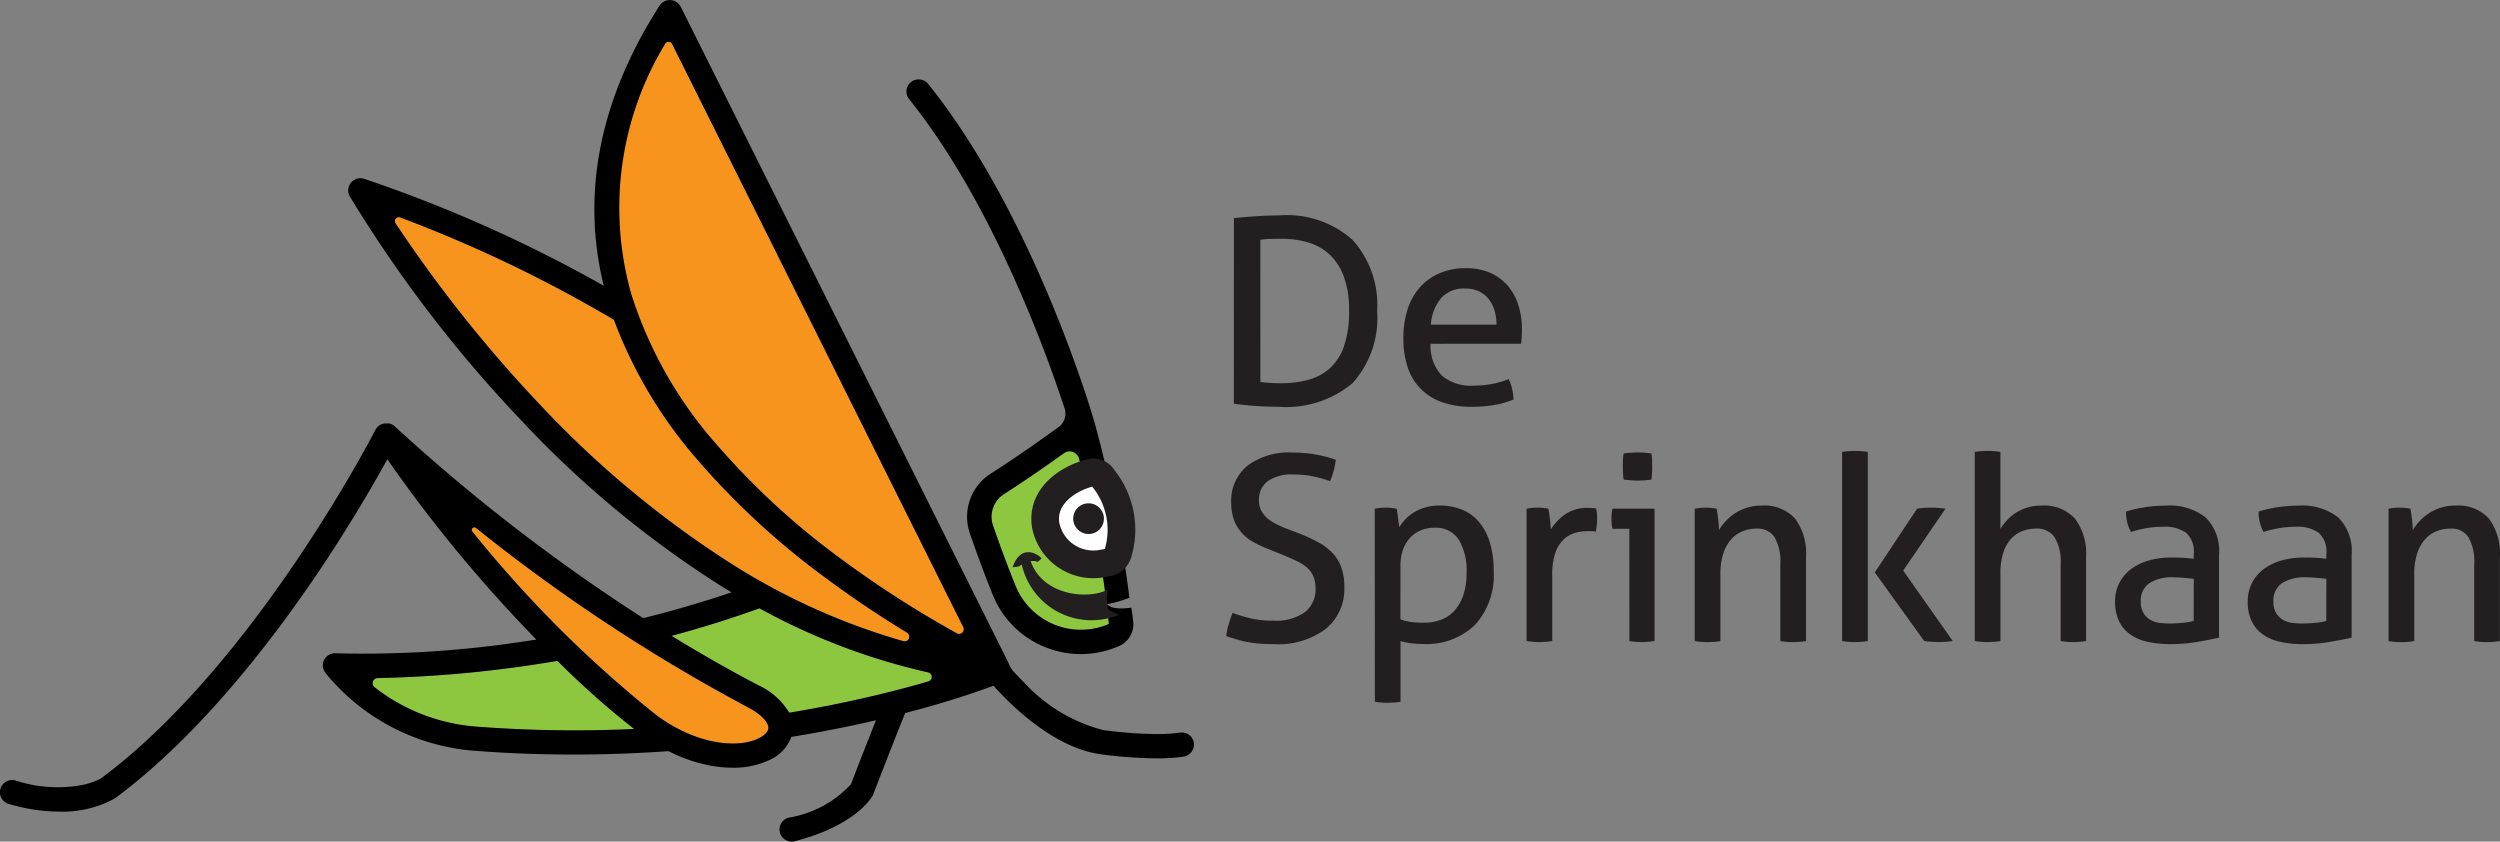 <svg id="De-Sprinkhaan-Logo-Color" xmlns="http://www.w3.org/2000/svg" width="133.677" height="45" viewBox="0 0 133.677 45">
  <rect x="0" y="0" width="133.677" height="45" fill="#808080" stroke="none"/>
  <path id="Path_373" data-name="Path 373" d="M52.88,52.231c.82.428,1.109.847,1.106,1.1,0,.195-.2.405-.517.564-1.095.54-3.273.385-5.47-1.234a63.275,63.275,0,0,1-9.835-9.812.138.138,0,0,1,.193-.2A93.268,93.268,0,0,0,52.88,52.231Z" transform="translate(-12.898 -14.416)" fill="#f7941d"/>
  <path id="Path_374" data-name="Path 374" d="M39.993,53.4a45.628,45.628,0,0,0,4.1,3.641,68.784,68.784,0,0,1-8.478-.126,10.068,10.068,0,0,1-5.4-2.1.275.275,0,0,1,.165-.493,64.629,64.629,0,0,0,7.745-.629C38.718,53.6,39.343,53.508,39.993,53.4Z" transform="translate(-10.184 -18.061)" fill="#8dc63f"/>
  <path id="Path_375" data-name="Path 375" d="M67.98,52.577A.249.249,0,0,1,68,53.06c-1.2.349-2.685.736-4.413,1.1-.909.193-1.925.388-3.035.571a3.749,3.749,0,0,0-1.609-1.445c-1.621-.844-3.188-1.743-4.683-2.661,1.517-.41,3.1-.9,4.707-1.476A34.375,34.375,0,0,0,67.98,52.577Z" transform="translate(-18.352 -16.625)" fill="#8dc63f"/>
  <path id="Path_376" data-name="Path 376" d="M59.293,39.764a.25.25,0,0,1-.2.454,35.261,35.261,0,0,1-9.112-4.087,53.274,53.274,0,0,1-10.329-8.567,71.99,71.99,0,0,1-7.716-9.693.209.209,0,0,1,.251-.309,72.352,72.352,0,0,1,11.428,5.472,24.434,24.434,0,0,0,4.5,7.525A41.433,41.433,0,0,0,55,36.879C56.528,38.015,58,38.98,59.293,39.764Z" transform="translate(-10.79 -5.935)" fill="#f7941d"/>
  <path id="Path_377" data-name="Path 377" d="M86.392,45.7l-.082.033a3.773,3.773,0,0,1-4.919-2.082c-.43-1.073-.833-2.154-1.2-3.212a1.44,1.44,0,0,1,.592-1.686c1.119-.713,2.314-1.547,3.2-2.184a.522.522,0,0,1,.81.293A60.293,60.293,0,0,1,86.392,45.7Z" transform="translate(-27.098 -12.334)" fill="#8dc63f"/>
  <path id="Path_378" data-name="Path 378" d="M68.424,34.677a.25.25,0,0,1-.347.329,55.765,55.765,0,0,1-6.2-3.979,40.074,40.074,0,0,1-6.65-6.113,22.375,22.375,0,0,1-4.555-8.009,16.9,16.9,0,0,1,1.8-13.421.211.211,0,0,1,.372.007Z" transform="translate(-16.912 -1.142)" fill="#f7941d"/>
  <path id="Path_379" data-name="Path 379" d="M85.369,35.416a1.282,1.282,0,0,1-.8,1.315l-.089.036a5.066,5.066,0,0,1-3.9-.028,5.025,5.025,0,0,1-2.728-2.775c-.439-1.094-.849-2.2-1.22-3.273a2.732,2.732,0,0,1,1.124-3.2c1.315-.838,2.738-1.847,3.624-2.491a.877.877,0,0,0,.32-.984c-.932-2.85-3.839-10.973-8.315-16.545a.647.647,0,0,1,.1-.913.656.656,0,0,1,.919.1c4.764,5.931,7.715,14.372,8.6,17.134l.277.9a66.783,66.783,0,0,1,1.883,9.441,6.666,6.666,0,0,1-1.189.34c.143.189.544.3,1.292.182,0,0,.081.565.1.762Zm-1.384.148.082-.033a60.294,60.294,0,0,0-1.593-8.838.522.522,0,0,0-.81-.293c-.889.637-2.083,1.471-3.2,2.184a1.44,1.44,0,0,0-.592,1.687c.364,1.058.766,2.139,1.2,3.212a3.773,3.773,0,0,0,4.919,2.082Z" transform="translate(-24.773 -2.169)"/>
  <path id="Path_380" data-name="Path 380" d="M20.761,22.635l.031.005.031.007.027.008.035.011.023.008.039.018.014.006.005,0,.039.023.016.009.032.023a.725.725,0,0,1,.069.058A97.923,97.923,0,0,0,34.394,33.052c1.511-.376,3.1-.831,4.722-1.379q-.317-.19-.632-.385A54.6,54.6,0,0,1,27.892,22.5a70.17,70.17,0,0,1-9.189-12,.647.647,0,0,1,.065-.735.658.658,0,0,1,.715-.2,74.333,74.333,0,0,1,12.8,5.715C31.065,10.33,32.068,5.3,35.267.3A.656.656,0,0,1,36.4.361L53.913,35.42a.5.5,0,0,1,.021.047,1.4,1.4,0,0,0,.259.435c.14.153.315.34.523.546a8.727,8.727,0,0,0,4.276,2.591,23.885,23.885,0,0,0,2.775.212,8.628,8.628,0,0,0,1.324-.077.653.653,0,0,1,.75.58.665.665,0,0,1-.574.708,9.828,9.828,0,0,1-1.414.088,24.143,24.143,0,0,1-3.051-.226c-2.539-.375-4.853-2.73-5.676-3.657A48.828,48.828,0,0,1,48.4,38.126c-.211.524-.921,2.3-1.7,4.335a.7.7,0,0,1-.041.088c-.093.164-1,1.621-4.161,2.431a.666.666,0,0,1-.163.021.65.65,0,0,1-.163-1.28,5.826,5.826,0,0,0,3.331-1.788c.52-1.362,1.008-2.6,1.335-3.421q-.623.145-1.3.29c-.962.2-2.042.411-3.225.6a2.163,2.163,0,0,1-1.166,1.234,4.49,4.49,0,0,1-1.979.414,6.537,6.537,0,0,1-1.034-.085,8.206,8.206,0,0,1-2.385-.8c-1.6.113-3.3.181-5.077.181s-3.5-.063-5.345-.205a11.387,11.387,0,0,1-7.892-4.118l-.019-.024a.667.667,0,0,1-.14-.567.654.654,0,0,1,.674-.5,56.758,56.758,0,0,0,9.837-.6c.29-.041.588-.086.893-.133a75.587,75.587,0,0,1-7.968-9.641c-.687,1.247-2.008,3.548-3.783,6.171-2.46,3.634-6.324,8.657-10.764,11.944l-.035.024a5.777,5.777,0,0,1-2.98.7,9.427,9.427,0,0,1-2.69-.415.65.65,0,1,1,.375-1.245,7.238,7.238,0,0,0,3.481.251,3.749,3.749,0,0,0,1.09-.371c8.223-6.1,14.605-18.509,14.668-18.633l.008-.013.019-.034.015-.022.02-.028.019-.024.019-.021.024-.026.018-.016.029-.025,0,0,.014-.01.031-.022.024-.015.028-.016.033-.016.021-.01.045-.017.012,0a.718.718,0,0,1,.119-.027l.025,0,.034,0h.06a.233.233,0,0,1,.032,0l.029,0Zm30.4,11.229a.25.25,0,0,0,.347-.329L35.938,2.349a.211.211,0,0,0-.372-.007,16.9,16.9,0,0,0-1.8,13.421,22.377,22.377,0,0,0,4.555,8.009,40.074,40.074,0,0,0,6.65,6.113A55.761,55.761,0,0,0,51.165,33.864Zm-1.519,2.571a.249.249,0,0,0-.018-.483,34.377,34.377,0,0,1-9.015-3.425C39,33.106,37.423,33.593,35.906,34c1.5.918,3.063,1.817,4.683,2.661A3.749,3.749,0,0,1,42.2,38.109c1.11-.183,2.126-.378,3.035-.571C46.961,37.171,48.447,36.784,49.646,36.435ZM48.3,34.283a.25.25,0,0,0,.2-.454c-1.291-.785-2.764-1.749-4.295-2.886a41.433,41.433,0,0,1-6.878-6.319,24.433,24.433,0,0,1-4.5-7.524A72.358,72.358,0,0,0,21.4,11.627a.209.209,0,0,0-.251.309,71.984,71.984,0,0,0,7.716,9.693A53.277,53.277,0,0,0,39.192,30.2,35.264,35.264,0,0,0,48.3,34.283Zm-7.215,4.63c0-.251-.286-.67-1.106-1.1A93.272,93.272,0,0,1,25.46,28.236a.138.138,0,0,0-.193.2A63.271,63.271,0,0,0,35.1,38.243c2.2,1.618,4.375,1.774,5.47,1.234C40.894,39.318,41.087,39.108,41.089,38.913Zm-7.177.065a45.637,45.637,0,0,1-4.1-3.641c-.651.11-1.275.207-1.867.29a64.643,64.643,0,0,1-7.745.629.275.275,0,0,0-.165.493,10.069,10.069,0,0,0,5.4,2.1A68.783,68.783,0,0,0,33.913,38.978Z" transform="translate(0)"/>
  <path id="Path_381" data-name="Path 381" d="M99.418,45.138a9.745,9.745,0,0,0,.957.29,5.142,5.142,0,0,0,1.221.124,2.636,2.636,0,0,0,1.7-.462,1.532,1.532,0,0,0,.562-1.248,1.677,1.677,0,0,0-.118-.662,1.274,1.274,0,0,0-.354-.476,2.619,2.619,0,0,0-.59-.365q-.353-.165-.825-.359l-.791-.317a5.467,5.467,0,0,1-.735-.365,2.257,2.257,0,0,1-.576-.49,2.211,2.211,0,0,1-.382-.669,2.633,2.633,0,0,1-.139-.9,2.41,2.41,0,0,1,.86-1.965,3.692,3.692,0,0,1,2.415-.71,6.934,6.934,0,0,1,1.263.11,6.7,6.7,0,0,1,1.055.276,4.306,4.306,0,0,1-.305,1.145,6.914,6.914,0,0,0-.868-.248,5.134,5.134,0,0,0-1.117-.11,2.22,2.22,0,0,0-1.346.352,1.232,1.232,0,0,0-.472,1.055,1.106,1.106,0,0,0,.118.517,1.379,1.379,0,0,0,.312.4,2.273,2.273,0,0,0,.458.31,5.066,5.066,0,0,0,.555.248l.777.3a8.239,8.239,0,0,1,.985.462,3.049,3.049,0,0,1,.735.565,2.185,2.185,0,0,1,.465.766,3.053,3.053,0,0,1,.159,1.034,2.761,2.761,0,0,1-.985,2.241,4.194,4.194,0,0,1-2.762.821q-.43,0-.777-.028a6.278,6.278,0,0,1-.645-.083,5.494,5.494,0,0,1-.576-.138q-.278-.083-.569-.179a3.072,3.072,0,0,1,.125-.621Q99.307,45.441,99.418,45.138Z" transform="translate(-33.514 -12.366)" fill="#231f20"/>
  <path id="Path_382" data-name="Path 382" d="M111.079,41.018a2.822,2.822,0,0,1,.285-.041c.1-.009.2-.014.3-.014s.189,0,.291.014a2.745,2.745,0,0,1,.291.041.834.834,0,0,1,.035.172q.021.145.042.31t.042.317a1.906,1.906,0,0,1,.021.193,2.853,2.853,0,0,1,.333-.428,2.225,2.225,0,0,1,.465-.372,2.445,2.445,0,0,1,.611-.262,2.76,2.76,0,0,1,.756-.1,3.182,3.182,0,0,1,1.159.207,2.315,2.315,0,0,1,.916.641,3.072,3.072,0,0,1,.6,1.1,5.172,5.172,0,0,1,.215,1.579,3.931,3.931,0,0,1-.992,2.848,3.725,3.725,0,0,1-2.811,1.028,4.849,4.849,0,0,1-.624-.041,3.688,3.688,0,0,1-.555-.11v3.241c-.111.018-.229.032-.354.041s-.238.014-.339.014-.215,0-.34-.014a3.279,3.279,0,0,1-.34-.041Zm1.374,5.917a2.749,2.749,0,0,0,.541.138,5.081,5.081,0,0,0,.721.041,2.552,2.552,0,0,0,.916-.159,1.817,1.817,0,0,0,.715-.49,2.391,2.391,0,0,0,.472-.834,3.667,3.667,0,0,0,.173-1.193,3.257,3.257,0,0,0-.409-1.752,1.463,1.463,0,0,0-1.339-.648,1.819,1.819,0,0,0-.666.124,1.641,1.641,0,0,0-.569.372,1.827,1.827,0,0,0-.4.628,2.413,2.413,0,0,0-.153.9Z" transform="translate(-37.571 -13.818)" fill="#231f20"/>
  <path id="Path_383" data-name="Path 383" d="M123.347,41.074c.1-.018.2-.032.291-.041s.19-.014.291-.014.2,0,.306.014a2.232,2.232,0,0,1,.277.041q.042.207.083.545a4.8,4.8,0,0,1,.042.572,2.85,2.85,0,0,1,.77-.814,2.048,2.048,0,0,1,1.228-.345c.074,0,.15,0,.229.007a1.96,1.96,0,0,1,.2.021,2.215,2.215,0,0,1,.042.262,2.892,2.892,0,0,1,.014.29,2.988,2.988,0,0,1-.021.345q-.021.179-.049.345a.942.942,0,0,0-.229-.028h-.187a2.446,2.446,0,0,0-.715.1,1.493,1.493,0,0,0-.61.365,1.813,1.813,0,0,0-.43.717,3.6,3.6,0,0,0-.159,1.172V48.15a3.277,3.277,0,0,1-.34.041c-.125.009-.238.014-.34.014s-.215,0-.34-.014-.243-.023-.353-.041Z" transform="translate(-41.72 -13.874)" fill="#231f20"/>
  <path id="Path_384" data-name="Path 384" d="M131.161,40.642h-.9a1.729,1.729,0,0,1-.042-.255q-.014-.145-.014-.283t.014-.283a1.729,1.729,0,0,1,.042-.255h2.248v7.076a3.276,3.276,0,0,1-.34.041c-.124.009-.238.014-.34.014s-.2,0-.326-.014a3.277,3.277,0,0,1-.34-.041Zm-.305-2.634a2.769,2.769,0,0,1-.035-.359c0-.129-.007-.244-.007-.345s0-.216.007-.345a2.4,2.4,0,0,1,.035-.345q.18-.028.388-.041c.138-.009.259-.014.361-.014s.222,0,.361.014.264.023.375.041a2.4,2.4,0,0,1,.035.345c0,.129.007.244.007.345s0,.216-.007.345a2.766,2.766,0,0,1-.035.359c-.111.018-.234.032-.367.041s-.252.014-.354.014-.236,0-.375-.014S130.975,38.026,130.855,38.007Z" transform="translate(-44.039 -12.366)" fill="#231f20"/>
  <path id="Path_385" data-name="Path 385" d="M136.934,41.018c.1-.018.2-.032.3-.041s.2-.014.3-.014a2.741,2.741,0,0,1,.285.014c.088.009.183.023.285.041q.042.207.083.559a5.138,5.138,0,0,1,.042.586,2.866,2.866,0,0,1,.353-.469,2.727,2.727,0,0,1,.493-.421,2.547,2.547,0,0,1,1.429-.421,2.221,2.221,0,0,1,1.8.7,3.147,3.147,0,0,1,.582,2.062v4.483a3.26,3.26,0,0,1-.347.041c-.13.009-.245.014-.347.014s-.215,0-.34-.014a3.3,3.3,0,0,1-.34-.041v-4.11a2.665,2.665,0,0,0-.305-1.441,1.079,1.079,0,0,0-.971-.462,1.97,1.97,0,0,0-.735.138,1.636,1.636,0,0,0-.611.428,2.136,2.136,0,0,0-.423.752,3.412,3.412,0,0,0-.159,1.11v3.586a3.294,3.294,0,0,1-.34.041c-.125.009-.238.014-.34.014s-.217,0-.347-.014a3.259,3.259,0,0,1-.347-.041Z" transform="translate(-46.316 -13.818)" fill="#231f20"/>
  <path id="Path_386" data-name="Path 386" d="M148.843,36.489a3.277,3.277,0,0,1,.34-.041q.187-.014.34-.014c.1,0,.218,0,.347.014a3.279,3.279,0,0,1,.347.041V46.6a3.3,3.3,0,0,1-.347.041c-.129.009-.245.014-.347.014s-.215,0-.34-.014a3.294,3.294,0,0,1-.34-.041Zm1.748,6.441,2.262-3.407c.12-.018.24-.032.361-.041s.245-.014.375-.014.271,0,.4.014.252.023.381.041l-2.262,3.31,2.651,3.765q-.195.028-.375.041t-.375.014q-.194,0-.388-.014c-.13-.009-.259-.023-.388-.041Z" transform="translate(-50.344 -12.323)" fill="#231f20"/>
  <path id="Path_387" data-name="Path 387" d="M159.559,36.489a3.263,3.263,0,0,1,.339-.041c.125-.009.238-.014.34-.014s.218,0,.347.014a3.279,3.279,0,0,1,.347.041V40.6a4.015,4.015,0,0,1,.312-.414,2.339,2.339,0,0,1,.458-.407,2.458,2.458,0,0,1,1.409-.421,2.241,2.241,0,0,1,1.811.7,3.121,3.121,0,0,1,.59,2.062V46.6a3.279,3.279,0,0,1-.339.041c-.125.009-.238.014-.34.014s-.215,0-.34-.014a3.3,3.3,0,0,1-.34-.041v-4.11a2.532,2.532,0,0,0-.326-1.441,1.134,1.134,0,0,0-.993-.462,2.024,2.024,0,0,0-.721.131,1.6,1.6,0,0,0-.611.414,2,2,0,0,0-.416.738,3.491,3.491,0,0,0-.152,1.1V46.6a3.3,3.3,0,0,1-.347.041c-.129.009-.245.014-.347.014s-.2,0-.333-.014a3.259,3.259,0,0,1-.347-.041Z" transform="translate(-53.968 -12.323)" fill="#231f20"/>
  <path id="Path_388" data-name="Path 388" d="M175.107,43.432a1.342,1.342,0,0,0-.416-1.131,1.964,1.964,0,0,0-1.207-.317,5.154,5.154,0,0,0-.909.076,7,7,0,0,0-.826.2,2.142,2.142,0,0,1-.263-1.09,6.414,6.414,0,0,1,1.041-.234,7.611,7.611,0,0,1,1.1-.083,3.128,3.128,0,0,1,2.11.628,2.527,2.527,0,0,1,.721,2.007v4.427q-.485.11-1.179.228a8.482,8.482,0,0,1-1.416.117,5.577,5.577,0,0,1-1.228-.124,2.517,2.517,0,0,1-.93-.4,1.861,1.861,0,0,1-.59-.7A2.343,2.343,0,0,1,170.9,46a2.132,2.132,0,0,1,.243-1.041,2.18,2.18,0,0,1,.659-.745,2.951,2.951,0,0,1,.958-.441,4.386,4.386,0,0,1,1.138-.145q.444,0,.729.021t.478.048Zm0,1.338c-.139-.018-.314-.037-.527-.055s-.393-.028-.541-.028a2.268,2.268,0,0,0-1.311.317,1.1,1.1,0,0,0-.451.965,1.179,1.179,0,0,0,.153.648,1.05,1.05,0,0,0,.382.359,1.322,1.322,0,0,0,.506.152c.185.018.361.028.527.028a6.55,6.55,0,0,0,.659-.034,4,4,0,0,0,.6-.1Z" transform="translate(-57.805 -13.818)" fill="#231f20"/>
  <path id="Path_389" data-name="Path 389" d="M185.822,43.432a1.342,1.342,0,0,0-.416-1.131,1.967,1.967,0,0,0-1.208-.317,5.151,5.151,0,0,0-.909.076,7,7,0,0,0-.826.2,2.142,2.142,0,0,1-.263-1.09,6.4,6.4,0,0,1,1.041-.234,7.611,7.611,0,0,1,1.1-.083,3.127,3.127,0,0,1,2.109.628,2.527,2.527,0,0,1,.722,2.007v4.427q-.485.11-1.18.228a8.474,8.474,0,0,1-1.415.117,5.577,5.577,0,0,1-1.228-.124,2.516,2.516,0,0,1-.93-.4,1.849,1.849,0,0,1-.59-.7A2.342,2.342,0,0,1,181.617,46a2.132,2.132,0,0,1,.243-1.041,2.18,2.18,0,0,1,.659-.745,2.951,2.951,0,0,1,.958-.441,4.381,4.381,0,0,1,1.138-.145q.445,0,.729.021t.479.048Zm0,1.338q-.208-.028-.527-.055c-.213-.018-.393-.028-.541-.028a2.267,2.267,0,0,0-1.311.317,1.1,1.1,0,0,0-.451.965,1.179,1.179,0,0,0,.153.648,1.054,1.054,0,0,0,.381.359,1.329,1.329,0,0,0,.507.152q.277.028.527.028a6.551,6.551,0,0,0,.659-.034,4,4,0,0,0,.6-.1Z" transform="translate(-61.429 -13.818)" fill="#231f20"/>
  <path id="Path_390" data-name="Path 390" d="M193,41.018c.1-.018.2-.032.3-.041s.2-.014.3-.014a2.729,2.729,0,0,1,.284.014c.088.009.183.023.285.041q.042.207.083.559a5.142,5.142,0,0,1,.042.586,2.832,2.832,0,0,1,.354-.469,2.722,2.722,0,0,1,.492-.421,2.551,2.551,0,0,1,1.429-.421,2.22,2.22,0,0,1,1.8.7,3.147,3.147,0,0,1,.583,2.062v4.483a3.3,3.3,0,0,1-.347.041c-.129.009-.245.014-.347.014s-.215,0-.34-.014a3.28,3.28,0,0,1-.339-.041v-4.11a2.664,2.664,0,0,0-.306-1.441,1.078,1.078,0,0,0-.971-.462,1.974,1.974,0,0,0-.736.138,1.634,1.634,0,0,0-.61.428,2.137,2.137,0,0,0-.424.752,3.413,3.413,0,0,0-.159,1.11v3.586a3.3,3.3,0,0,1-.34.041c-.125.009-.238.014-.34.014s-.217,0-.347-.014a3.281,3.281,0,0,1-.347-.041Z" transform="translate(-65.281 -13.818)" fill="#231f20"/>
  <path id="Path_391" data-name="Path 391" d="M99.7,17.55q.472-.055,1.138-.1t1.3-.048a5.264,5.264,0,0,1,3.92,1.324,5.216,5.216,0,0,1,1.3,3.807,5.181,5.181,0,0,1-1.325,3.848,5.545,5.545,0,0,1-3.948,1.255q-.652,0-1.29-.048t-1.1-.117Zm1.415,8.758q.195.028.479.048t.6.021a5.589,5.589,0,0,0,1.492-.186,2.811,2.811,0,0,0,1.159-.628,2.852,2.852,0,0,0,.749-1.193,5.746,5.746,0,0,0,.264-1.883,5.217,5.217,0,0,0-.264-1.765,3.074,3.074,0,0,0-.743-1.193,2.83,2.83,0,0,0-1.145-.669,4.94,4.94,0,0,0-1.47-.207q-.264,0-.576.007a3.677,3.677,0,0,0-.548.048Z" transform="translate(-33.721 -5.885)" fill="#231f20"/>
  <path id="Path_392" data-name="Path 392" d="M114.848,25.712a2.3,2.3,0,0,0,.6,1.7,2.4,2.4,0,0,0,1.7.538,5.13,5.13,0,0,0,1.873-.345,2.058,2.058,0,0,1,.181.5,3.245,3.245,0,0,1,.083.586,4.665,4.665,0,0,1-1.006.29,7.029,7.029,0,0,1-1.214.1,4.61,4.61,0,0,1-1.665-.269,2.916,2.916,0,0,1-1.8-1.917,4.918,4.918,0,0,1-.208-1.469,5.122,5.122,0,0,1,.2-1.469,3.288,3.288,0,0,1,.617-1.186,2.98,2.98,0,0,1,1.048-.8,3.478,3.478,0,0,1,1.492-.3,3.134,3.134,0,0,1,1.29.248,2.621,2.621,0,0,1,.93.683,2.956,2.956,0,0,1,.569,1.034,4.2,4.2,0,0,1,.194,1.3q0,.193-.013.407t-.028.365Zm3.525-1.021a2.583,2.583,0,0,0-.1-.738,1.864,1.864,0,0,0-.305-.614,1.483,1.483,0,0,0-.514-.421,1.619,1.619,0,0,0-.743-.159,1.638,1.638,0,0,0-1.3.51,2.487,2.487,0,0,0-.549,1.421Z" transform="translate(-38.353 -7.33)" fill="#231f20"/>
  <path id="Path_393" data-name="Path 393" d="M87.552,38.486a.6.6,0,0,0-.762-.268c-.92.228-2.566,1.115-2.313,2.772a2.593,2.593,0,0,0,3.088,2.042c.463-.067.634-.161.777-.531a4.367,4.367,0,0,0-.789-4.014Z" transform="translate(-28.564 -12.913)" fill="#fff" stroke="#231f20" stroke-linecap="round" stroke-linejoin="round" stroke-width="1.48"/>
  <path id="Path_394" data-name="Path 394" d="M87.743,48.139A3.824,3.824,0,0,1,82.5,45.263c.193-.057.279-.062.473-.118.578,1.978,3.1,2.213,4.168,1.654-.032.244-.052.432-.059.579a1.6,1.6,0,0,0,.05.411c.091.156.3.234.611.352Z" transform="translate(-27.905 -15.27)" fill="#231f20"/>
  <path id="Path_395" data-name="Path 395" d="M87.69,42.294a.821.821,0,1,0-.963-.673A.828.828,0,0,0,87.69,42.294Z" transform="translate(-29.331 -13.754)" fill="#231f20"/>
  <path id="Path_396" data-name="Path 396" d="M82.146,45.38l-.329.044c.391-1.176,1.231-.824,1.551-.48l-.2.192C83.149,45.129,82.77,44.925,82.146,45.38Z" transform="translate(-27.673 -15.089)" fill="#231f20"/>
</svg>

